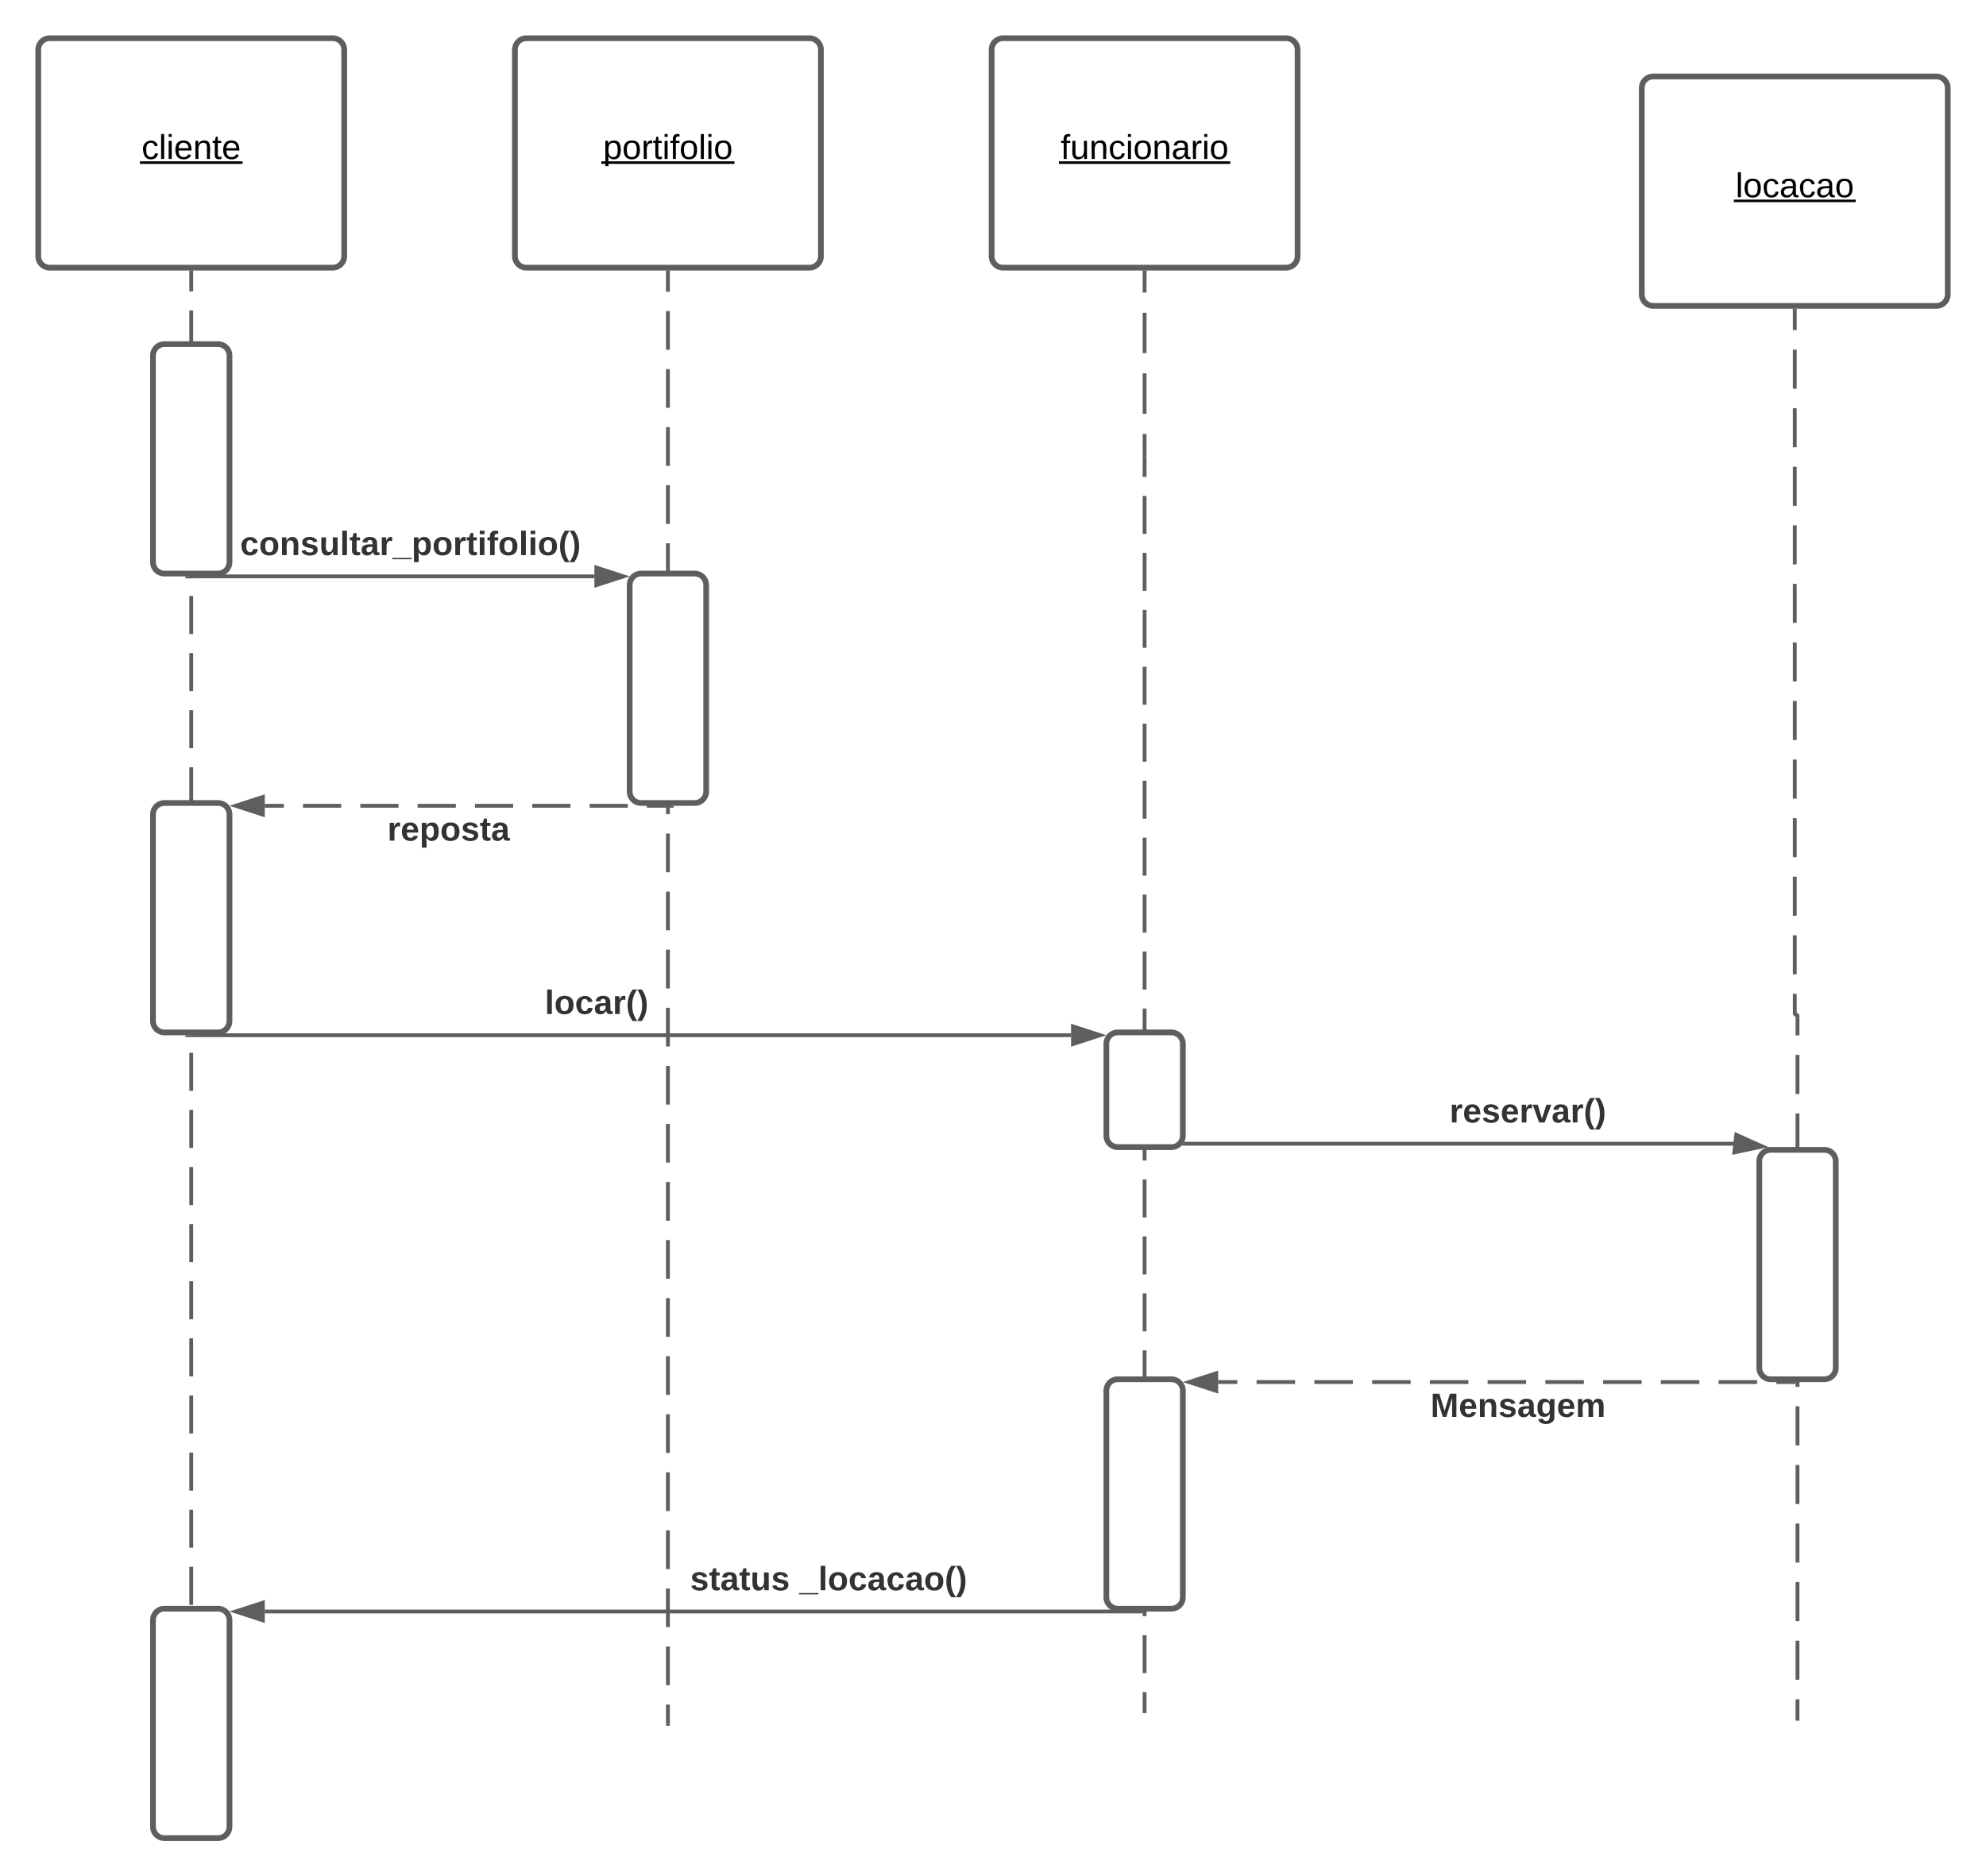 <svg xmlns="http://www.w3.org/2000/svg" xmlns:xlink="http://www.w3.org/1999/xlink" xmlns:lucid="lucid" width="1038.56" height="981.42"><g transform="translate(-40 4.547473508864641e-13)" lucid:page-tab-id="0_0"><path d="M0 0h1870.87v1322.83H0z" fill="#fff"/><path d="M558.56 26a6 6 0 0 1 6-6h148a6 6 0 0 1 6 6v108a6 6 0 0 1-6 6h-148a6 6 0 0 1-6-6z" stroke="#5e5e5e" stroke-width="3" fill="#fff"/><use xlink:href="#a" transform="matrix(1,0,0,1,558.564,20) translate(36.08 63.15)"/><path d="M898.56 46a6 6 0 0 1 6-6h148a6 6 0 0 1 6 6v108a6 6 0 0 1-6 6h-148a6 6 0 0 1-6-6z" stroke="#5e5e5e" stroke-width="3" fill="#fff"/><use xlink:href="#b" transform="matrix(1,0,0,1,898.564,40) translate(49.03 63.15)"/><path d="M60 26a6 6 0 0 1 6-6h148a6 6 0 0 1 6 6v108a6 6 0 0 1-6 6H66a6 6 0 0 1-6-6z" stroke="#5e5e5e" stroke-width="3" fill="#fff"/><use xlink:href="#c" transform="matrix(1,0,0,1,60,20) translate(54.055 63.15)"/><path d="M638.56 142.46v10.57m0 10.56v21.12m0 10.56v21.13m0 10.57v10.57" stroke="#5e5e5e" stroke-width="2" fill="none"/><path d="M639.56 142.5h-2v-1.04h2z" stroke="#5e5e5e" stroke-width=".05" fill="#5e5e5e"/><path d="M638.56 237.5v1.04" stroke="#5e5e5e" stroke-width="2" fill="none"/><path d="M309.28 26a6 6 0 0 1 6-6h148a6 6 0 0 1 6 6v108a6 6 0 0 1-6 6h-148a6 6 0 0 1-6-6z" stroke="#5e5e5e" stroke-width="3" fill="#fff"/><use xlink:href="#d" transform="matrix(1,0,0,1,309.282,20) translate(46.105 63.15)"/><path d="M389.28 142.46v10.13m0 10.1v20.25m0 10.13v20.24m0 10.12v20.25m0 10.1v20.26m0 10.12v20.25m0 10.12v20.24m0 10.12v20.24m0 10.13v20.23m0 10.12v20.25m0 10.12v20.25m0 10.12v20.24m0 10.12V517m0 10.13v20.24m0 10.12v20.24m0 10.12v20.25m0 10.13v20.25m0 10.12v20.24m0 10.13v20.24m0 10.14v20.24m0 10.12v20.25m0 10.12v20.25m0 10.12v20.24m0 10.13v20.25m0 10.13v20.24m0 10.12v10.13" stroke="#5e5e5e" stroke-width="2" fill="none"/><path d="M390.28 142.5h-2v-1.04h2z" stroke="#5e5e5e" stroke-width=".05" fill="#5e5e5e"/><path d="M389.28 901.64v1.03M638.56 239.54v9.93m0 9.93v19.86m0 9.93v19.85m0 9.94v19.85m0 9.93v19.86m0 9.93v19.87m0 9.93v19.86m0 9.93v19.86m0 9.94v19.86m0 9.93v19.86m0 9.94v19.87m0 9.94v19.86m0 9.93V607m0 9.92v19.87m0 9.92v19.86m0 9.93v19.87m0 9.94v19.87m0 9.93v19.86m0 9.93v19.86m0 9.93v19.85m0 9.93v19.86m0 9.93v19.87m0 9.93V895M638.56 239.56v-1.02M638.56 894.97V896M140 142.46v9.96m0 9.95v19.92m0 9.94v19.9m0 9.97v19.92m0 9.95v19.92m0 9.94v19.9m0 9.97v19.92m0 9.96v19.9m0 9.96v19.9m0 9.97v19.92m0 9.96v19.9m0 9.96v19.9m0 9.97v19.92m0 9.96v19.9m0 9.96v19.9m0 9.97v19.92m0 9.96v19.9m0 9.96v19.9m0 9.97v19.92m0 9.96v19.9m0 9.96v19.9m0 9.97v19.92m0 9.96v19.9m0 9.96v19.92m0 9.95v19.92m0 9.96v19.9m0 9.96V919" stroke="#5e5e5e" stroke-width="2" fill="none"/><path d="M141 142.5h-2v-1.04h2z" stroke="#5e5e5e" stroke-width=".05" fill="#5e5e5e"/><path d="M140 918.97V920M978.56 162.46v10.2m0 10.22v20.42m0 10.2v20.43m0 10.2v20.43m0 10.2v20.43m0 10.2v20.42m0 10.2v20.43m0 10.2v20.43m0 10.2v20.43m0 10.22v20.42m0 10.2v20.43m0 10.2v20.42m0 10.2v10.33l.04.1.04.1.06.1.07.1.1.06.1.05.1.05.1.02h.1l.12.02.1.03.1.04.1.07.1.07.06.1.06.08.04.1.03.12v10.2m0 10.22v20.43m0 10.2v20.43m0 10.2v20.44m0 10.2v20.43m0 10.22v20.42m0 10.22v20.42m0 10.2v20.44m0 10.2v20.44m0 10.2v20.44m0 10.2v20.44m0 10.2v20.43m0 10.22V899" stroke="#5e5e5e" stroke-width="2" fill="none"/><path d="M979.56 162.5h-2v-1.04h2z" stroke="#5e5e5e" stroke-width=".05" fill="#5e5e5e"/><path d="M980 898.97V900" stroke="#5e5e5e" stroke-width="2" fill="none"/><path d="M120 186a6 6 0 0 1 6-6h28a6 6 0 0 1 6 6v108a6 6 0 0 1-6 6h-28a6 6 0 0 1-6-6zM369.28 306a6 6 0 0 1 6-6h28a6 6 0 0 1 6 6v108a6 6 0 0 1-6 6h-28a6 6 0 0 1-6-6z" stroke="#5e5e5e" stroke-width="3" fill="#fff"/><path d="M141 301.46h209.82" stroke="#5e5e5e" stroke-width="2" fill="none"/><path d="M141.03 302.46H137v-1h4.03z" stroke="#5e5e5e" stroke-width=".05" fill="#5e5e5e"/><path d="M366.08 301.46l-14.26 4.64v-9.27z" stroke="#5e5e5e" stroke-width="2" fill="#5e5e5e"/><use xlink:href="#e" transform="matrix(1,0,0,1,165.572,276.131) translate(0 14.222)"/><path d="M120 426a6 6 0 0 1 6-6h28a6 6 0 0 1 6 6v108a6 6 0 0 1-6 6h-28a6 6 0 0 1-6-6z" stroke="#5e5e5e" stroke-width="3" fill="#fff"/><path d="M388.28 421.46h-10m-9.98 0h-19.98m-10 0h-19.98m-10 0h-19.97m-10 0H258.4m-10 0h-19.98m-10 0h-19.97m-10 0h-9.98" stroke="#5e5e5e" stroke-width="2" fill="none"/><path d="M392.28 422.46h-4.02v-1h4.02z" stroke="#5e5e5e" stroke-width=".05" fill="#5e5e5e"/><path d="M163.2 421.46l14.27-4.63v9.27z" stroke="#5e5e5e" stroke-width="2" fill="#5e5e5e"/><use xlink:href="#f" transform="matrix(1,0,0,1,242.599,425.464) translate(0 14.222)"/><path d="M618.56 546a6 6 0 0 1 6-6h28a6 6 0 0 1 6 6v48a6 6 0 0 1-6 6h-28a6 6 0 0 1-6-6z" stroke="#5e5e5e" stroke-width="3" fill="#fff"/><path d="M141 541.46h459.1" stroke="#5e5e5e" stroke-width="2" fill="none"/><path d="M141.03 542.46H137v-1h4.03z" stroke="#5e5e5e" stroke-width=".05" fill="#5e5e5e"/><path d="M615.36 541.46l-14.26 4.64v-9.27z" stroke="#5e5e5e" stroke-width="2" fill="#5e5e5e"/><use xlink:href="#g" transform="matrix(1,0,0,1,324.914,516.131) translate(0 14.222)"/><path d="M960 607.42a6 6 0 0 1 6-6h28a6 6 0 0 1 6 6v108a6 6 0 0 1-6 6h-28a6 6 0 0 1-6-6z" stroke="#5e5e5e" stroke-width="3" fill="#fff"/><path d="M659.75 598.22h288.38" stroke="#5e5e5e" stroke-width="2" fill="none"/><path d="M659.78 599.22h-1.83l.7-.8.6-1 .08-.2h.45z" stroke="#5e5e5e" stroke-width=".05" fill="#5e5e5e"/><path d="M961.63 599.66l-14.68 3.1 1-9.22z" stroke="#5e5e5e" stroke-width="2" fill="#5e5e5e"/><use xlink:href="#h" transform="matrix(1,0,0,1,798.034,572.886) translate(0 14.222)"/><path d="M618.56 727.42a6 6 0 0 1 6-6h28a6 6 0 0 1 6 6v108a6 6 0 0 1-6 6h-28a6 6 0 0 1-6-6z" stroke="#5e5e5e" stroke-width="3" fill="#fff"/><path d="M979 722.88h-10.06m-10.07 0h-20.13m-10.07 0h-20.13m-10.06 0h-20.14m-10.06 0h-20.13m-10.07 0h-20.13m-10.06 0h-20.15m-10.06 0h-20.14m-10.07 0h-20.14m-10.07 0h-20.14m-10.06 0h-10.07" stroke="#5e5e5e" stroke-width="2" fill="none"/><path stroke="#5e5e5e" stroke-width=".05" fill="#5e5e5e"/><path d="M661.77 722.88l14.26-4.63v9.27z" stroke="#5e5e5e" stroke-width="2" fill="#5e5e5e"/><use xlink:href="#i" transform="matrix(1,0,0,1,788.08,726.882) translate(0 14.222)"/><path d="M120 847.42a6 6 0 0 1 6-6h28a6 6 0 0 1 6 6v108a6 6 0 0 1-6 6h-28a6 6 0 0 1-6-6z" stroke="#5e5e5e" stroke-width="3" fill="#fff"/><path d="M637.57 842.88h-459.1" stroke="#5e5e5e" stroke-width="2" fill="none"/><path stroke="#5e5e5e" stroke-width=".05" fill="#5e5e5e"/><path d="M163.2 842.88l14.27-4.63v9.27z" stroke="#5e5e5e" stroke-width="2" fill="#5e5e5e"/><use xlink:href="#j" transform="matrix(1,0,0,1,400.914,817.548) translate(0 14.222)"/><use xlink:href="#k" transform="matrix(1,0,0,1,400.914,817.548) translate(57.136 14.222)"/><defs><path d="M101-234c-31-9-42 10-38 44h38v23H63V0H32v-167H5v-23h27c-7-52 17-82 69-68v24" id="l"/><path d="M84 4C-5 8 30-112 23-190h32v120c0 31 7 50 39 49 72-2 45-101 50-169h31l1 190h-30c-1-10 1-25-2-33-11 22-28 36-60 37" id="m"/><path d="M117-194c89-4 53 116 60 194h-32v-121c0-31-8-49-39-48C34-167 62-67 57 0H25l-1-190h30c1 10-1 24 2 32 11-22 29-35 61-36" id="n"/><path d="M96-169c-40 0-48 33-48 73s9 75 48 75c24 0 41-14 43-38l32 2c-6 37-31 61-74 61-59 0-76-41-82-99-10-93 101-131 147-64 4 7 5 14 7 22l-32 3c-4-21-16-35-41-35" id="o"/><path d="M24-231v-30h32v30H24zM24 0v-190h32V0H24" id="p"/><path d="M100-194c62-1 85 37 85 99 1 63-27 99-86 99S16-35 15-95c0-66 28-99 85-99zM99-20c44 1 53-31 53-75 0-43-8-75-51-75s-53 32-53 75 10 74 51 75" id="q"/><path d="M141-36C126-15 110 5 73 4 37 3 15-17 15-53c-1-64 63-63 125-63 3-35-9-54-41-54-24 1-41 7-42 31l-33-3c5-37 33-52 76-52 45 0 72 20 72 64v82c-1 20 7 32 28 27v20c-31 9-61-2-59-35zM48-53c0 20 12 33 32 33 41-3 63-29 60-74-43 2-92-5-92 41" id="r"/><path d="M114-163C36-179 61-72 57 0H25l-1-190h30c1 12-1 29 2 39 6-27 23-49 58-41v29" id="s"/><g id="a"><use transform="matrix(0.05,0,0,0.05,0,0)" xlink:href="#l"/><use transform="matrix(0.05,0,0,0.05,5,0)" xlink:href="#m"/><use transform="matrix(0.05,0,0,0.05,15,0)" xlink:href="#n"/><use transform="matrix(0.05,0,0,0.05,25,0)" xlink:href="#o"/><use transform="matrix(0.05,0,0,0.05,34,0)" xlink:href="#p"/><use transform="matrix(0.05,0,0,0.05,37.95,0)" xlink:href="#q"/><use transform="matrix(0.05,0,0,0.05,47.95,0)" xlink:href="#n"/><use transform="matrix(0.05,0,0,0.05,57.95,0)" xlink:href="#r"/><use transform="matrix(0.05,0,0,0.05,67.95,0)" xlink:href="#s"/><use transform="matrix(0.05,0,0,0.05,73.9,0)" xlink:href="#p"/><use transform="matrix(0.05,0,0,0.05,77.85,0)" xlink:href="#q"/><path d="M-.9 1.25h89.65v1.32H-.9z"/></g><path d="M24 0v-261h32V0H24" id="t"/><g id="b"><use transform="matrix(0.05,0,0,0.05,0,0)" xlink:href="#t"/><use transform="matrix(0.05,0,0,0.05,3.95,0)" xlink:href="#q"/><use transform="matrix(0.05,0,0,0.05,13.95,0)" xlink:href="#o"/><use transform="matrix(0.05,0,0,0.05,22.95,0)" xlink:href="#r"/><use transform="matrix(0.05,0,0,0.05,32.95,0)" xlink:href="#o"/><use transform="matrix(0.05,0,0,0.05,41.95,0)" xlink:href="#r"/><use transform="matrix(0.05,0,0,0.05,51.95,0)" xlink:href="#q"/><path d="M-.9 1.25h63.75v1.32H-.9z"/></g><path d="M100-194c63 0 86 42 84 106H49c0 40 14 67 53 68 26 1 43-12 49-29l28 8c-11 28-37 45-77 45C44 4 14-33 15-96c1-61 26-98 85-98zm52 81c6-60-76-77-97-28-3 7-6 17-6 28h103" id="u"/><path d="M59-47c-2 24 18 29 38 22v24C64 9 27 4 27-40v-127H5v-23h24l9-43h21v43h35v23H59v120" id="v"/><g id="c"><use transform="matrix(0.05,0,0,0.05,0,0)" xlink:href="#o"/><use transform="matrix(0.05,0,0,0.05,9,0)" xlink:href="#t"/><use transform="matrix(0.05,0,0,0.05,12.95,0)" xlink:href="#p"/><use transform="matrix(0.05,0,0,0.05,16.9,0)" xlink:href="#u"/><use transform="matrix(0.05,0,0,0.05,26.9,0)" xlink:href="#n"/><use transform="matrix(0.05,0,0,0.05,36.9,0)" xlink:href="#v"/><use transform="matrix(0.05,0,0,0.05,41.9,0)" xlink:href="#u"/><path d="M-.9 1.25h53.7v1.32H-.9z"/></g><path d="M115-194c55 1 70 41 70 98S169 2 115 4C84 4 66-9 55-30l1 105H24l-1-265h31l2 30c10-21 28-34 59-34zm-8 174c40 0 45-34 45-75s-6-73-45-74c-42 0-51 32-51 76 0 43 10 73 51 73" id="w"/><g id="d"><use transform="matrix(0.05,0,0,0.05,0,0)" xlink:href="#w"/><use transform="matrix(0.05,0,0,0.05,10,0)" xlink:href="#q"/><use transform="matrix(0.05,0,0,0.05,20,0)" xlink:href="#s"/><use transform="matrix(0.05,0,0,0.05,25.95,0)" xlink:href="#v"/><use transform="matrix(0.05,0,0,0.05,30.95,0)" xlink:href="#p"/><use transform="matrix(0.05,0,0,0.05,34.9,0)" xlink:href="#l"/><use transform="matrix(0.05,0,0,0.05,39.9,0)" xlink:href="#q"/><use transform="matrix(0.05,0,0,0.05,49.9,0)" xlink:href="#t"/><use transform="matrix(0.05,0,0,0.05,53.85,0)" xlink:href="#p"/><use transform="matrix(0.05,0,0,0.05,57.8,0)" xlink:href="#q"/><path d="M-.9 1.25h69.6v1.32H-.9z"/></g><path fill="#333" d="M190-63c-7 42-38 67-86 67-59 0-84-38-90-98-12-110 154-137 174-36l-49 2c-2-19-15-32-35-32-30 0-35 28-38 64-6 74 65 87 74 30" id="x"/><path fill="#333" d="M110-194c64 0 96 36 96 99 0 64-35 99-97 99-61 0-95-36-95-99 0-62 34-99 96-99zm-1 164c35 0 45-28 45-65 0-40-10-65-43-65-34 0-45 26-45 65 0 36 10 65 43 65" id="y"/><path fill="#333" d="M135-194c87-1 58 113 63 194h-50c-7-57 23-157-34-157-59 0-34 97-39 157H25l-1-190h47c2 12-1 28 3 38 12-26 28-41 61-42" id="z"/><path fill="#333" d="M137-138c1-29-70-34-71-4 15 46 118 7 119 86 1 83-164 76-172 9l43-7c4 19 20 25 44 25 33 8 57-30 24-41C81-84 22-81 20-136c-2-80 154-74 161-7" id="A"/><path fill="#333" d="M85 4C-2 5 27-109 22-190h50c7 57-23 150 33 157 60-5 35-97 40-157h50l1 190h-47c-2-12 1-28-3-38-12 25-28 42-61 42" id="B"/><path fill="#333" d="M25 0v-261h50V0H25" id="C"/><path fill="#333" d="M115-3C79 11 28 4 28-45v-112H4v-33h27l15-45h31v45h36v33H77v99c-1 23 16 31 38 25v30" id="D"/><path fill="#333" d="M133-34C117-15 103 5 69 4 32 3 11-16 11-54c-1-60 55-63 116-61 1-26-3-47-28-47-18 1-26 9-28 27l-52-2c7-38 36-58 82-57s74 22 75 68l1 82c-1 14 12 18 25 15v27c-30 8-71 5-69-32zm-48 3c29 0 43-24 42-57-32 0-66-3-65 30 0 17 8 27 23 27" id="E"/><path fill="#333" d="M135-150c-39-12-60 13-60 57V0H25l-1-190h47c2 13-1 29 3 40 6-28 27-53 61-41v41" id="F"/><path fill="#333" d="M-4 44V30h207v14H-4" id="G"/><path fill="#333" d="M135-194c53 0 70 44 70 98 0 56-19 98-73 100-31 1-45-17-59-34 3 33 2 69 2 105H25l-1-265h48c2 10 0 23 3 31 11-24 29-35 60-35zM114-30c33 0 39-31 40-66 0-38-9-64-40-64-56 0-55 130 0 130" id="H"/><path fill="#333" d="M25-224v-37h50v37H25zM25 0v-190h50V0H25" id="I"/><path fill="#333" d="M121-226c-27-7-43 5-38 36h38v33H83V0H34v-157H6v-33h28c-9-59 32-81 87-68v32" id="J"/><path fill="#333" d="M67-93c0 74 22 123 53 168H70C40 30 18-18 18-93s22-123 52-168h50c-32 44-53 94-53 168" id="K"/><path fill="#333" d="M102-93c0 74-22 123-52 168H0C30 29 54-18 53-93c0-74-22-123-53-168h50c30 45 52 94 52 168" id="L"/><g id="e"><use transform="matrix(0.049,0,0,0.049,0,0)" xlink:href="#x"/><use transform="matrix(0.049,0,0,0.049,9.877,0)" xlink:href="#y"/><use transform="matrix(0.049,0,0,0.049,20.691,0)" xlink:href="#z"/><use transform="matrix(0.049,0,0,0.049,31.506,0)" xlink:href="#A"/><use transform="matrix(0.049,0,0,0.049,41.383,0)" xlink:href="#B"/><use transform="matrix(0.049,0,0,0.049,52.198,0)" xlink:href="#C"/><use transform="matrix(0.049,0,0,0.049,57.136,0)" xlink:href="#D"/><use transform="matrix(0.049,0,0,0.049,63.012,0)" xlink:href="#E"/><use transform="matrix(0.049,0,0,0.049,72.889,0)" xlink:href="#F"/><use transform="matrix(0.049,0,0,0.049,79.802,0)" xlink:href="#G"/><use transform="matrix(0.049,0,0,0.049,89.679,0)" xlink:href="#H"/><use transform="matrix(0.049,0,0,0.049,100.494,0)" xlink:href="#y"/><use transform="matrix(0.049,0,0,0.049,111.309,0)" xlink:href="#F"/><use transform="matrix(0.049,0,0,0.049,118.222,0)" xlink:href="#D"/><use transform="matrix(0.049,0,0,0.049,124.099,0)" xlink:href="#I"/><use transform="matrix(0.049,0,0,0.049,129.037,0)" xlink:href="#J"/><use transform="matrix(0.049,0,0,0.049,134.914,0)" xlink:href="#y"/><use transform="matrix(0.049,0,0,0.049,145.728,0)" xlink:href="#C"/><use transform="matrix(0.049,0,0,0.049,150.667,0)" xlink:href="#I"/><use transform="matrix(0.049,0,0,0.049,155.605,0)" xlink:href="#y"/><use transform="matrix(0.049,0,0,0.049,166.42,0)" xlink:href="#K"/><use transform="matrix(0.049,0,0,0.049,172.296,0)" xlink:href="#L"/></g><path fill="#333" d="M185-48c-13 30-37 53-82 52C43 2 14-33 14-96s30-98 90-98c62 0 83 45 84 108H66c0 31 8 55 39 56 18 0 30-7 34-22zm-45-69c5-46-57-63-70-21-2 6-4 13-4 21h74" id="M"/><g id="f"><use transform="matrix(0.049,0,0,0.049,0,0)" xlink:href="#F"/><use transform="matrix(0.049,0,0,0.049,6.914,0)" xlink:href="#M"/><use transform="matrix(0.049,0,0,0.049,16.79,0)" xlink:href="#H"/><use transform="matrix(0.049,0,0,0.049,27.605,0)" xlink:href="#y"/><use transform="matrix(0.049,0,0,0.049,38.42,0)" xlink:href="#A"/><use transform="matrix(0.049,0,0,0.049,48.296,0)" xlink:href="#D"/><use transform="matrix(0.049,0,0,0.049,54.173,0)" xlink:href="#E"/></g><g id="g"><use transform="matrix(0.049,0,0,0.049,0,0)" xlink:href="#C"/><use transform="matrix(0.049,0,0,0.049,4.938,0)" xlink:href="#y"/><use transform="matrix(0.049,0,0,0.049,15.753,0)" xlink:href="#x"/><use transform="matrix(0.049,0,0,0.049,25.63,0)" xlink:href="#E"/><use transform="matrix(0.049,0,0,0.049,35.506,0)" xlink:href="#F"/><use transform="matrix(0.049,0,0,0.049,42.42,0)" xlink:href="#K"/><use transform="matrix(0.049,0,0,0.049,48.296,0)" xlink:href="#L"/></g><path fill="#333" d="M128 0H69L1-190h53L99-40l48-150h52" id="N"/><g id="h"><use transform="matrix(0.049,0,0,0.049,0,0)" xlink:href="#F"/><use transform="matrix(0.049,0,0,0.049,6.914,0)" xlink:href="#M"/><use transform="matrix(0.049,0,0,0.049,16.79,0)" xlink:href="#A"/><use transform="matrix(0.049,0,0,0.049,26.667,0)" xlink:href="#M"/><use transform="matrix(0.049,0,0,0.049,36.543,0)" xlink:href="#F"/><use transform="matrix(0.049,0,0,0.049,43.457,0)" xlink:href="#N"/><use transform="matrix(0.049,0,0,0.049,53.333,0)" xlink:href="#E"/><use transform="matrix(0.049,0,0,0.049,63.21,0)" xlink:href="#F"/><use transform="matrix(0.049,0,0,0.049,70.123,0)" xlink:href="#K"/><use transform="matrix(0.049,0,0,0.049,76,0)" xlink:href="#L"/></g><path fill="#333" d="M230 0l2-204L168 0h-37L68-204 70 0H24v-248h70l56 185 57-185h69V0h-46" id="O"/><path fill="#333" d="M195-6C206 82 75 100 31 46c-4-6-6-13-8-21l49-6c3 16 16 24 34 25 40 0 42-37 40-79-11 22-30 35-61 35-53 0-70-43-70-97 0-56 18-96 73-97 30 0 46 14 59 34l2-30h47zm-90-29c32 0 41-27 41-63 0-35-9-62-40-62-32 0-39 29-40 63 0 36 9 62 39 62" id="P"/><path fill="#333" d="M220-157c-53 9-28 100-34 157h-49v-107c1-27-5-49-29-50C55-147 81-57 75 0H25l-1-190h47c2 12-1 28 3 38 10-53 101-56 108 0 13-22 24-43 59-42 82 1 51 116 57 194h-49v-107c-1-25-5-48-29-50" id="Q"/><g id="i"><use transform="matrix(0.049,0,0,0.049,0,0)" xlink:href="#O"/><use transform="matrix(0.049,0,0,0.049,14.765,0)" xlink:href="#M"/><use transform="matrix(0.049,0,0,0.049,24.642,0)" xlink:href="#z"/><use transform="matrix(0.049,0,0,0.049,35.457,0)" xlink:href="#A"/><use transform="matrix(0.049,0,0,0.049,45.333,0)" xlink:href="#E"/><use transform="matrix(0.049,0,0,0.049,55.21,0)" xlink:href="#P"/><use transform="matrix(0.049,0,0,0.049,66.025,0)" xlink:href="#M"/><use transform="matrix(0.049,0,0,0.049,75.901,0)" xlink:href="#Q"/></g><g id="j"><use transform="matrix(0.049,0,0,0.049,0,0)" xlink:href="#A"/><use transform="matrix(0.049,0,0,0.049,9.877,0)" xlink:href="#D"/><use transform="matrix(0.049,0,0,0.049,15.753,0)" xlink:href="#E"/><use transform="matrix(0.049,0,0,0.049,25.63,0)" xlink:href="#D"/><use transform="matrix(0.049,0,0,0.049,31.506,0)" xlink:href="#B"/><use transform="matrix(0.049,0,0,0.049,42.321,0)" xlink:href="#A"/></g><g id="k"><use transform="matrix(0.049,0,0,0.049,0,0)" xlink:href="#G"/><use transform="matrix(0.049,0,0,0.049,9.877,0)" xlink:href="#C"/><use transform="matrix(0.049,0,0,0.049,14.815,0)" xlink:href="#y"/><use transform="matrix(0.049,0,0,0.049,25.63,0)" xlink:href="#x"/><use transform="matrix(0.049,0,0,0.049,35.506,0)" xlink:href="#E"/><use transform="matrix(0.049,0,0,0.049,45.383,0)" xlink:href="#x"/><use transform="matrix(0.049,0,0,0.049,55.259,0)" xlink:href="#E"/><use transform="matrix(0.049,0,0,0.049,65.136,0)" xlink:href="#y"/><use transform="matrix(0.049,0,0,0.049,75.951,0)" xlink:href="#K"/><use transform="matrix(0.049,0,0,0.049,81.827,0)" xlink:href="#L"/></g></defs></g></svg>